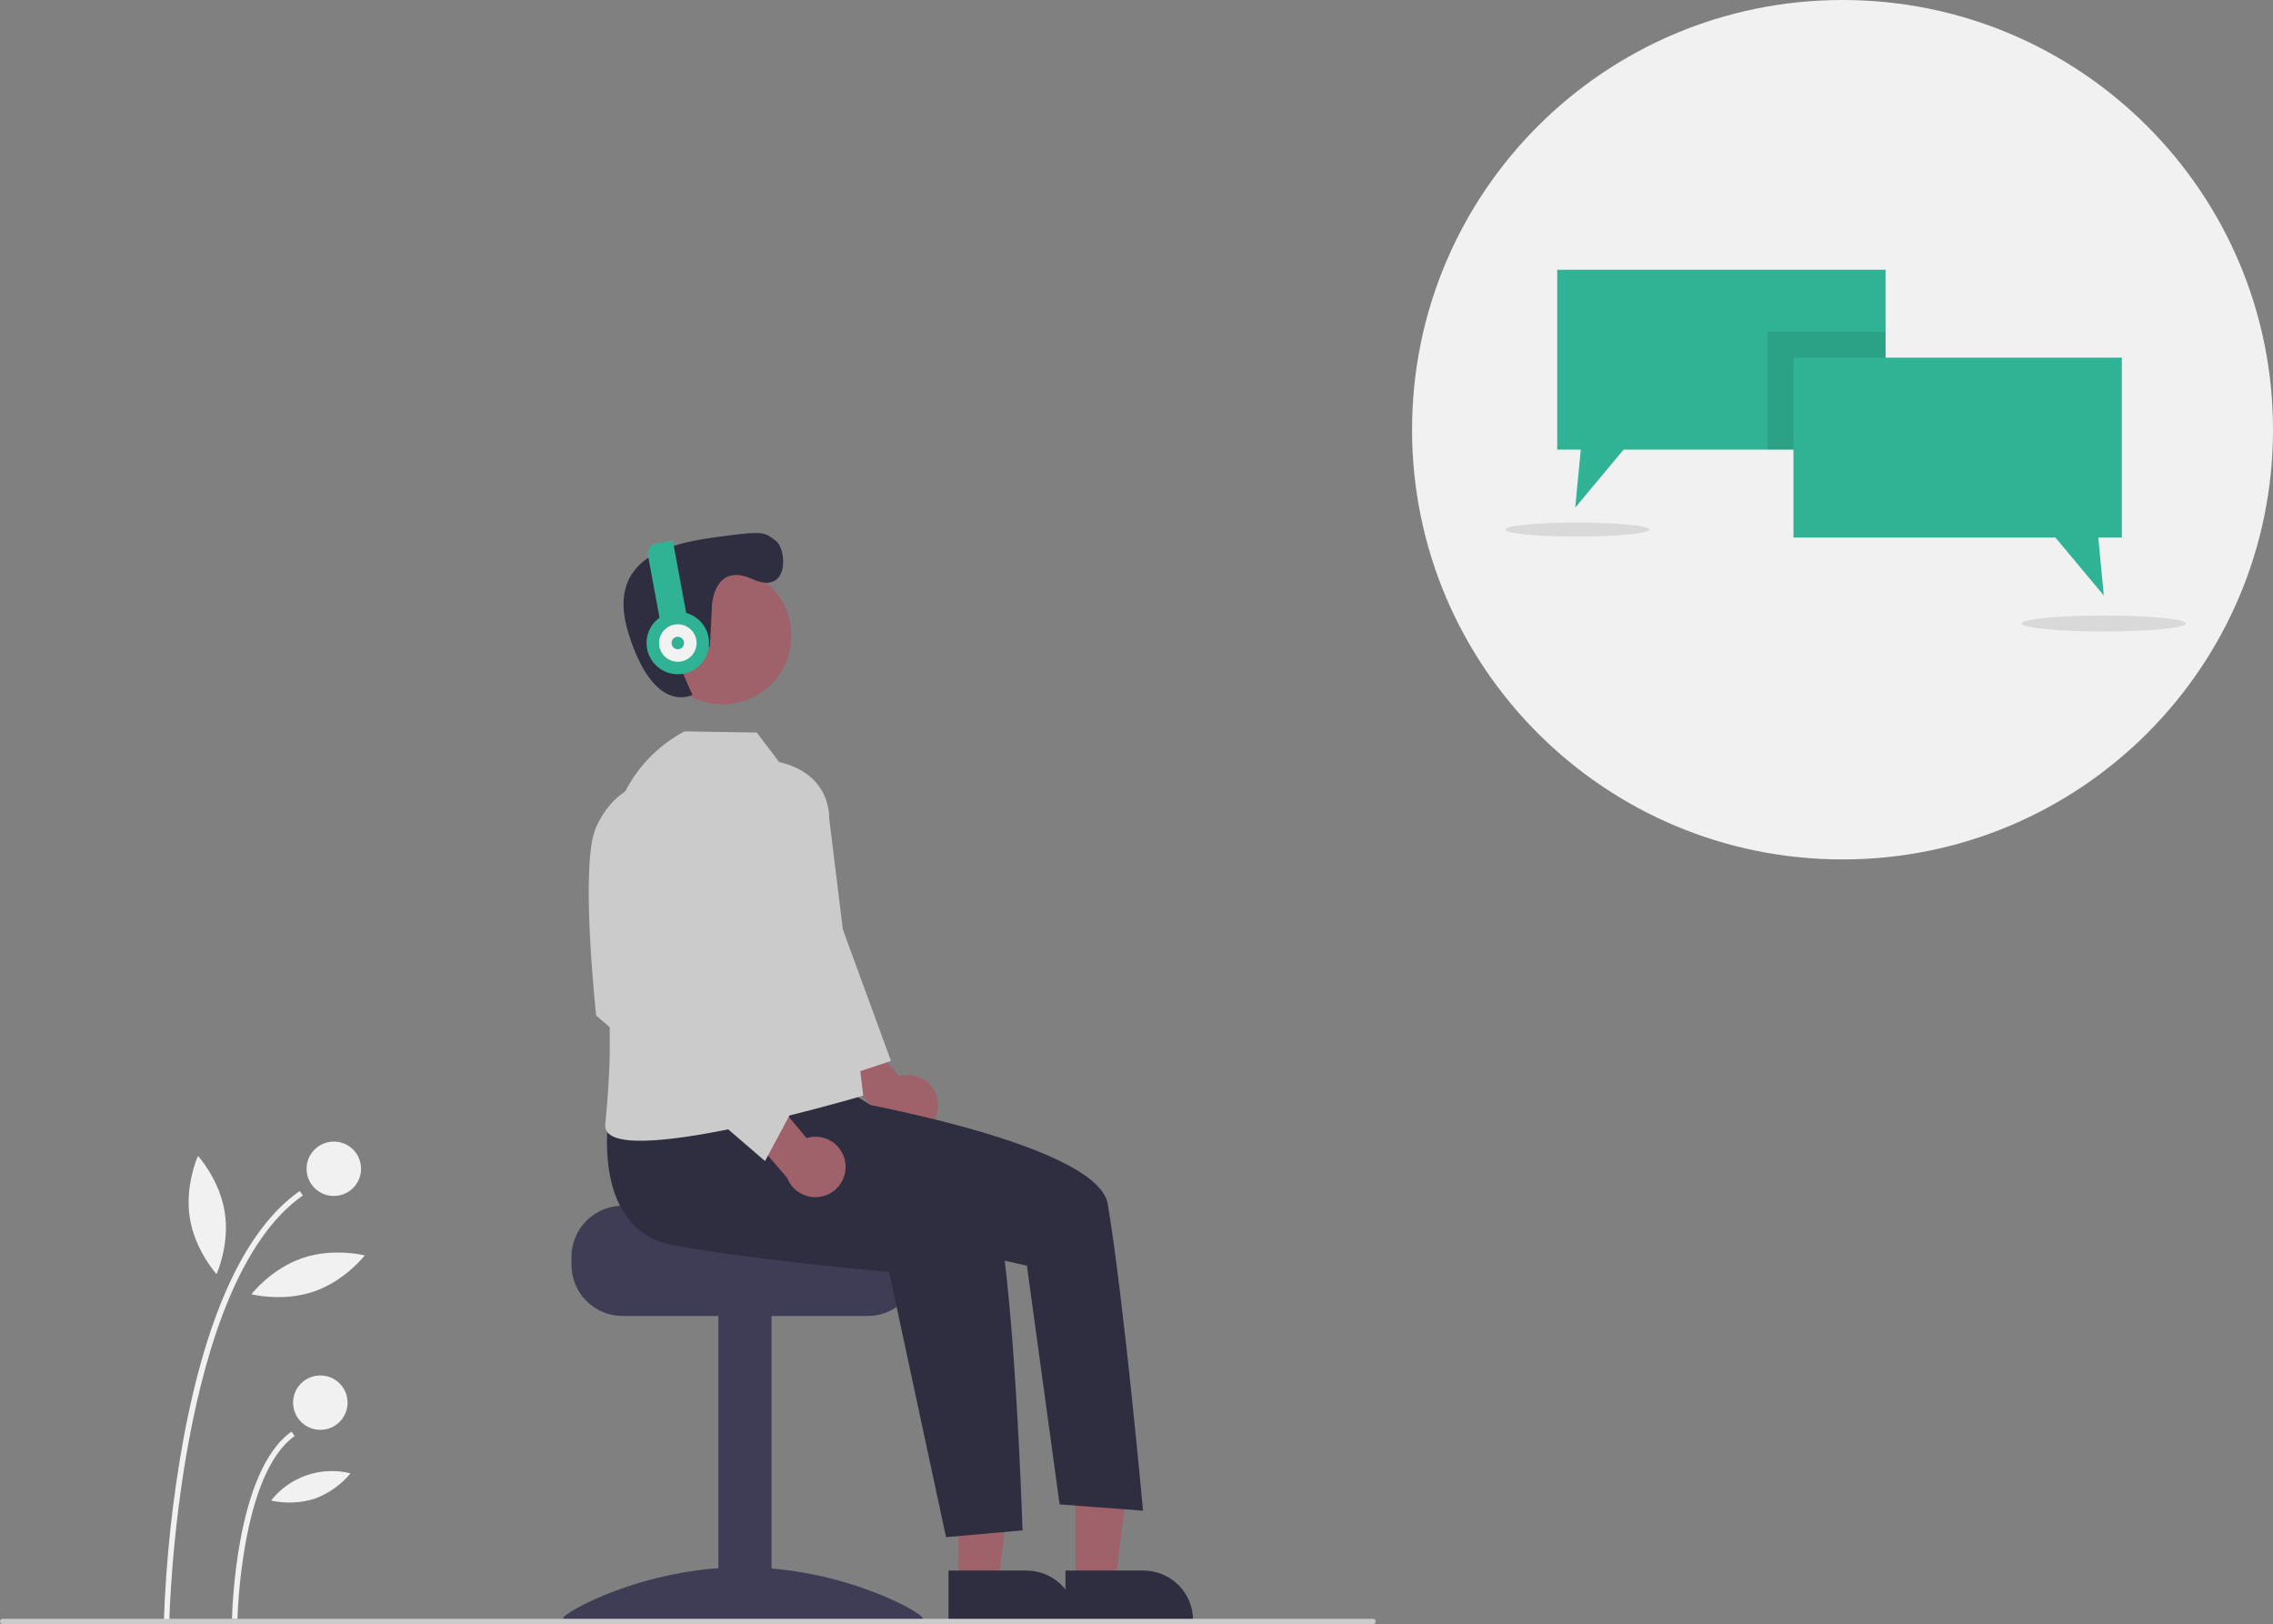 <svg width="676" height="483" viewBox="0 0 676 483" fill="none" xmlns="http://www.w3.org/2000/svg">
<rect x="0" y="0" width="676" height="483" fill="#808080" stroke="none"/>
<g clip-path="url(#clip0)">
<path d="M50.369 481.817L48.749 481.786C49.376 463.803 51.298 445.889 54.501 428.182C61.508 390.271 73.158 365.373 89.13 354.18L90.06 355.503C52.751 381.651 50.388 480.818 50.369 481.817Z" fill="#F1F1F1"/>
<path d="M70.624 481.43L69.003 481.399C69.038 479.608 70.051 437.396 86.7 425.729L87.63 427.052C71.653 438.249 70.632 481 70.624 481.43Z" fill="#F1F1F1"/>
<path d="M99.278 355.65C103.753 355.65 107.38 352.03 107.38 347.564C107.38 343.097 103.753 339.477 99.278 339.477C94.804 339.477 91.177 343.097 91.177 347.564C91.177 352.03 94.804 355.65 99.278 355.65Z" fill="#F1F1F1"/>
<path d="M95.267 425.195C99.741 425.195 103.368 421.575 103.368 417.108C103.368 412.642 99.741 409.022 95.267 409.022C90.792 409.022 87.165 412.642 87.165 417.108C87.165 421.575 90.792 425.195 95.267 425.195Z" fill="#F1F1F1"/>
<path d="M66.847 360.498C68.37 370.205 64.402 378.887 64.402 378.887C64.402 378.887 57.965 371.831 56.442 362.124C54.919 352.417 58.888 343.734 58.888 343.734C58.888 343.734 65.325 350.791 66.847 360.498Z" fill="#F1F1F1"/>
<path d="M93.329 384.073C84.018 387.261 74.761 384.874 74.761 384.874C74.761 384.874 80.601 377.317 89.912 374.129C99.223 370.942 108.48 373.329 108.48 373.329C108.48 373.329 102.64 380.885 93.329 384.073Z" fill="#F1F1F1"/>
<path d="M93.628 445.662C89.414 446.983 84.926 447.177 80.614 446.223C83.352 442.743 87.04 440.128 91.233 438.692C95.427 437.256 99.946 437.062 104.248 438.131C101.43 441.526 97.768 444.123 93.628 445.662Z" fill="#F1F1F1"/>
<path d="M547.976 255.573C618.682 255.573 676 198.361 676 127.786C676 57.212 618.682 0 547.976 0C477.27 0 419.952 57.212 419.952 127.786C419.952 198.361 477.27 255.573 547.976 255.573Z" fill="#F1F1F1"/>
<path d="M560.779 80.212V133.704H482.874L468.482 150.94L470.125 133.704H463.123V80.212H560.779Z" fill="#30B395"/>
<path opacity="0.1" d="M560.779 98.637H525.646V133.704H560.779V98.637Z" fill="black"/>
<path d="M533.388 106.363H631.043V159.855H624.039L625.684 177.092L611.294 159.855H533.388V106.363Z" fill="#30B395"/>
<path opacity="0.1" d="M469.078 159.566C480.917 159.566 490.515 158.631 490.515 157.478C490.515 156.325 480.917 155.391 469.078 155.391C457.239 155.391 447.642 156.325 447.642 157.478C447.642 158.631 457.239 159.566 469.078 159.566Z" fill="black"/>
<path opacity="0.1" d="M625.683 187.79C639.167 187.79 650.097 186.726 650.097 185.413C650.097 184.1 639.167 183.035 625.683 183.035C612.2 183.035 601.27 184.1 601.27 185.413C601.27 186.726 612.2 187.79 625.683 187.79Z" fill="black"/>
<path d="M185.158 358.558H224.335C224.335 360.234 267.16 361.593 267.16 361.593C268.104 362.303 268.965 363.118 269.726 364.022C272.012 366.743 273.262 370.183 273.254 373.735V376.163C273.253 380.188 271.65 384.047 268.799 386.893C265.948 389.739 262.081 391.338 258.049 391.34H185.158C181.127 391.336 177.261 389.736 174.41 386.891C171.56 384.045 169.957 380.187 169.953 376.163V373.735C169.959 369.711 171.562 365.854 174.413 363.009C177.263 360.164 181.127 358.564 185.158 358.558Z" fill="#3F3D56"/>
<path d="M229.46 390.737H213.647V481.842H229.46V390.737Z" fill="#3F3D56"/>
<path d="M274.467 481.288C274.467 482.993 250.505 481.947 220.945 481.947C191.386 481.947 167.424 482.993 167.424 481.288C167.424 479.582 191.386 466.058 220.945 466.058C250.505 466.058 274.467 479.582 274.467 481.288Z" fill="#3F3D56"/>
<path d="M285.09 470.878L296.858 470.877L302.457 425.567L285.087 425.568L285.09 470.878Z" fill="#9F616A"/>
<path d="M282.087 467.043L305.265 467.042H305.265C309.183 467.042 312.939 468.595 315.709 471.36C318.479 474.125 320.035 477.874 320.036 481.784V482.263L282.088 482.265L282.087 467.043Z" fill="#2F2E41"/>
<path d="M319.873 470.878L331.642 470.877L337.241 425.567L319.872 425.568L319.873 470.878Z" fill="#9F616A"/>
<path d="M316.871 467.043L340.048 467.042H340.049C343.966 467.042 347.723 468.595 350.493 471.36C353.263 474.125 354.819 477.874 354.819 481.784V482.263L316.872 482.265L316.871 467.043Z" fill="#2F2E41"/>
<path d="M278.912 327.476C278.749 326.181 278.302 324.937 277.605 323.832C276.908 322.728 275.976 321.789 274.876 321.083C273.776 320.376 272.534 319.919 271.238 319.744C269.941 319.568 268.622 319.678 267.373 320.067L254.275 304.394L242.792 310.016L261.601 331.89C262.393 333.941 263.912 335.63 265.869 336.638C267.827 337.646 270.086 337.902 272.22 337.358C274.354 336.814 276.214 335.508 277.447 333.686C278.681 331.865 279.202 329.655 278.912 327.476H278.912Z" fill="#9F616A"/>
<path d="M234.867 234.517L242.549 237.665L244.409 259.327L264.987 315.502L247.51 321.308L228.092 283.627L234.867 234.517Z" fill="#CBCBCB"/>
<path d="M214.916 209.474C226.218 209.474 235.379 200.33 235.379 189.049C235.379 177.769 226.218 168.625 214.916 168.625C203.615 168.625 194.454 177.769 194.454 189.049C194.454 200.33 203.615 209.474 214.916 209.474Z" fill="#9F616A"/>
<path d="M211.769 179.545C211.769 179.545 212.667 167.137 223.745 172.197C234.823 177.256 234.1 163.311 230.752 160.847C227.405 158.382 227.511 157.772 215.266 159.421C203.022 161.07 179.251 163.863 186.937 188.437C194.624 213.011 205.943 206.613 205.943 206.613C205.943 206.613 195.475 184.576 201.666 188.789L207.856 193.002L211.123 192.311L211.769 179.545Z" fill="#2F2E41"/>
<path d="M196.887 187.707L192.716 165.175C192.643 164.777 192.648 164.369 192.733 163.973C192.817 163.577 192.979 163.202 193.209 162.868C193.439 162.535 193.732 162.25 194.073 162.03C194.413 161.81 194.793 161.658 195.192 161.585L200.082 160.683L204.814 186.246L196.887 187.707Z" fill="#30B395"/>
<path d="M201.585 200.5C206.722 200.5 210.886 196.343 210.886 191.216C210.886 186.088 206.722 181.932 201.585 181.932C196.448 181.932 192.284 186.088 192.284 191.216C192.284 196.343 196.448 200.5 201.585 200.5Z" fill="#30B395"/>
<path d="M201.585 196.786C204.667 196.786 207.165 194.292 207.165 191.216C207.165 188.139 204.667 185.645 201.585 185.645C198.502 185.645 196.004 188.139 196.004 191.216C196.004 194.292 198.502 196.786 201.585 196.786Z" fill="#F2F2F2"/>
<path d="M201.585 193.072C202.612 193.072 203.445 192.241 203.445 191.216C203.445 190.19 202.612 189.359 201.585 189.359C200.557 189.359 199.725 190.19 199.725 191.216C199.725 192.241 200.557 193.072 201.585 193.072Z" fill="#30B395"/>
<path d="M181.332 329.542C181.332 329.542 174.466 365.78 200.59 370.395C226.713 375.01 264.423 378.253 264.423 378.253L281.357 457.115L304.108 455.088C304.108 455.088 301.083 360.155 293.642 352.728C286.201 345.301 250.821 323.566 250.821 323.566L181.332 329.542Z" fill="#2F2E41"/>
<path d="M232.353 314.354L243.779 325.795C243.779 325.795 326.275 339.058 329.458 358.077C334.262 386.79 339.938 449.23 339.938 449.23L315.134 447.373L305.408 376.396L265.723 367.386L220.572 342.825L232.353 314.354Z" fill="#2F2E41"/>
<path d="M231.718 226.625L225.081 217.843L203.56 217.491C196.847 221.058 191.232 226.38 187.316 232.887C183.401 239.394 181.332 246.842 181.332 254.433V310.005C181.332 310.005 181.638 317.4 180.018 334.382C178.62 349.034 256.741 325.795 256.741 325.795L246.6 243.326C246.6 243.326 247.415 230.189 231.718 226.625Z" fill="#CBCBCB"/>
<path d="M251.411 345.845C251.247 344.55 250.801 343.306 250.104 342.201C249.406 341.097 248.475 340.158 247.374 339.452C246.274 338.745 245.032 338.288 243.736 338.113C242.44 337.937 241.121 338.047 239.872 338.436L226.774 322.763L215.291 328.385L234.099 350.259C234.892 352.31 236.411 353.999 238.368 355.007C240.325 356.015 242.585 356.271 244.719 355.727C246.853 355.183 248.713 353.877 249.946 352.055C251.179 350.234 251.701 348.024 251.411 345.845Z" fill="#9F616A"/>
<path d="M197.065 235.609L190.244 233.343C190.244 233.343 182.068 235.139 177.222 246.131C172.377 257.123 177.308 301.996 177.308 301.996L227.526 345.277L237.036 327.521L209.184 289.905C209.184 289.905 221.133 249.374 197.065 235.609Z" fill="#CBCBCB"/>
<path d="M408.323 483H0.81C0.595 483 0.389 482.915 0.237 482.763C0.085 482.612 0 482.406 0 482.191C0 481.977 0.085 481.771 0.237 481.62C0.389 481.468 0.595 481.383 0.81 481.383H408.323C408.538 481.383 408.744 481.468 408.896 481.62C409.048 481.771 409.133 481.977 409.133 482.191C409.133 482.406 409.048 482.612 408.896 482.763C408.744 482.915 408.538 483 408.323 483Z" fill="#CBCBCB"/>
</g>
<defs>
<clipPath id="clip0">
<rect width="676" height="483" fill="white"/>
</clipPath>
</defs>
</svg>
